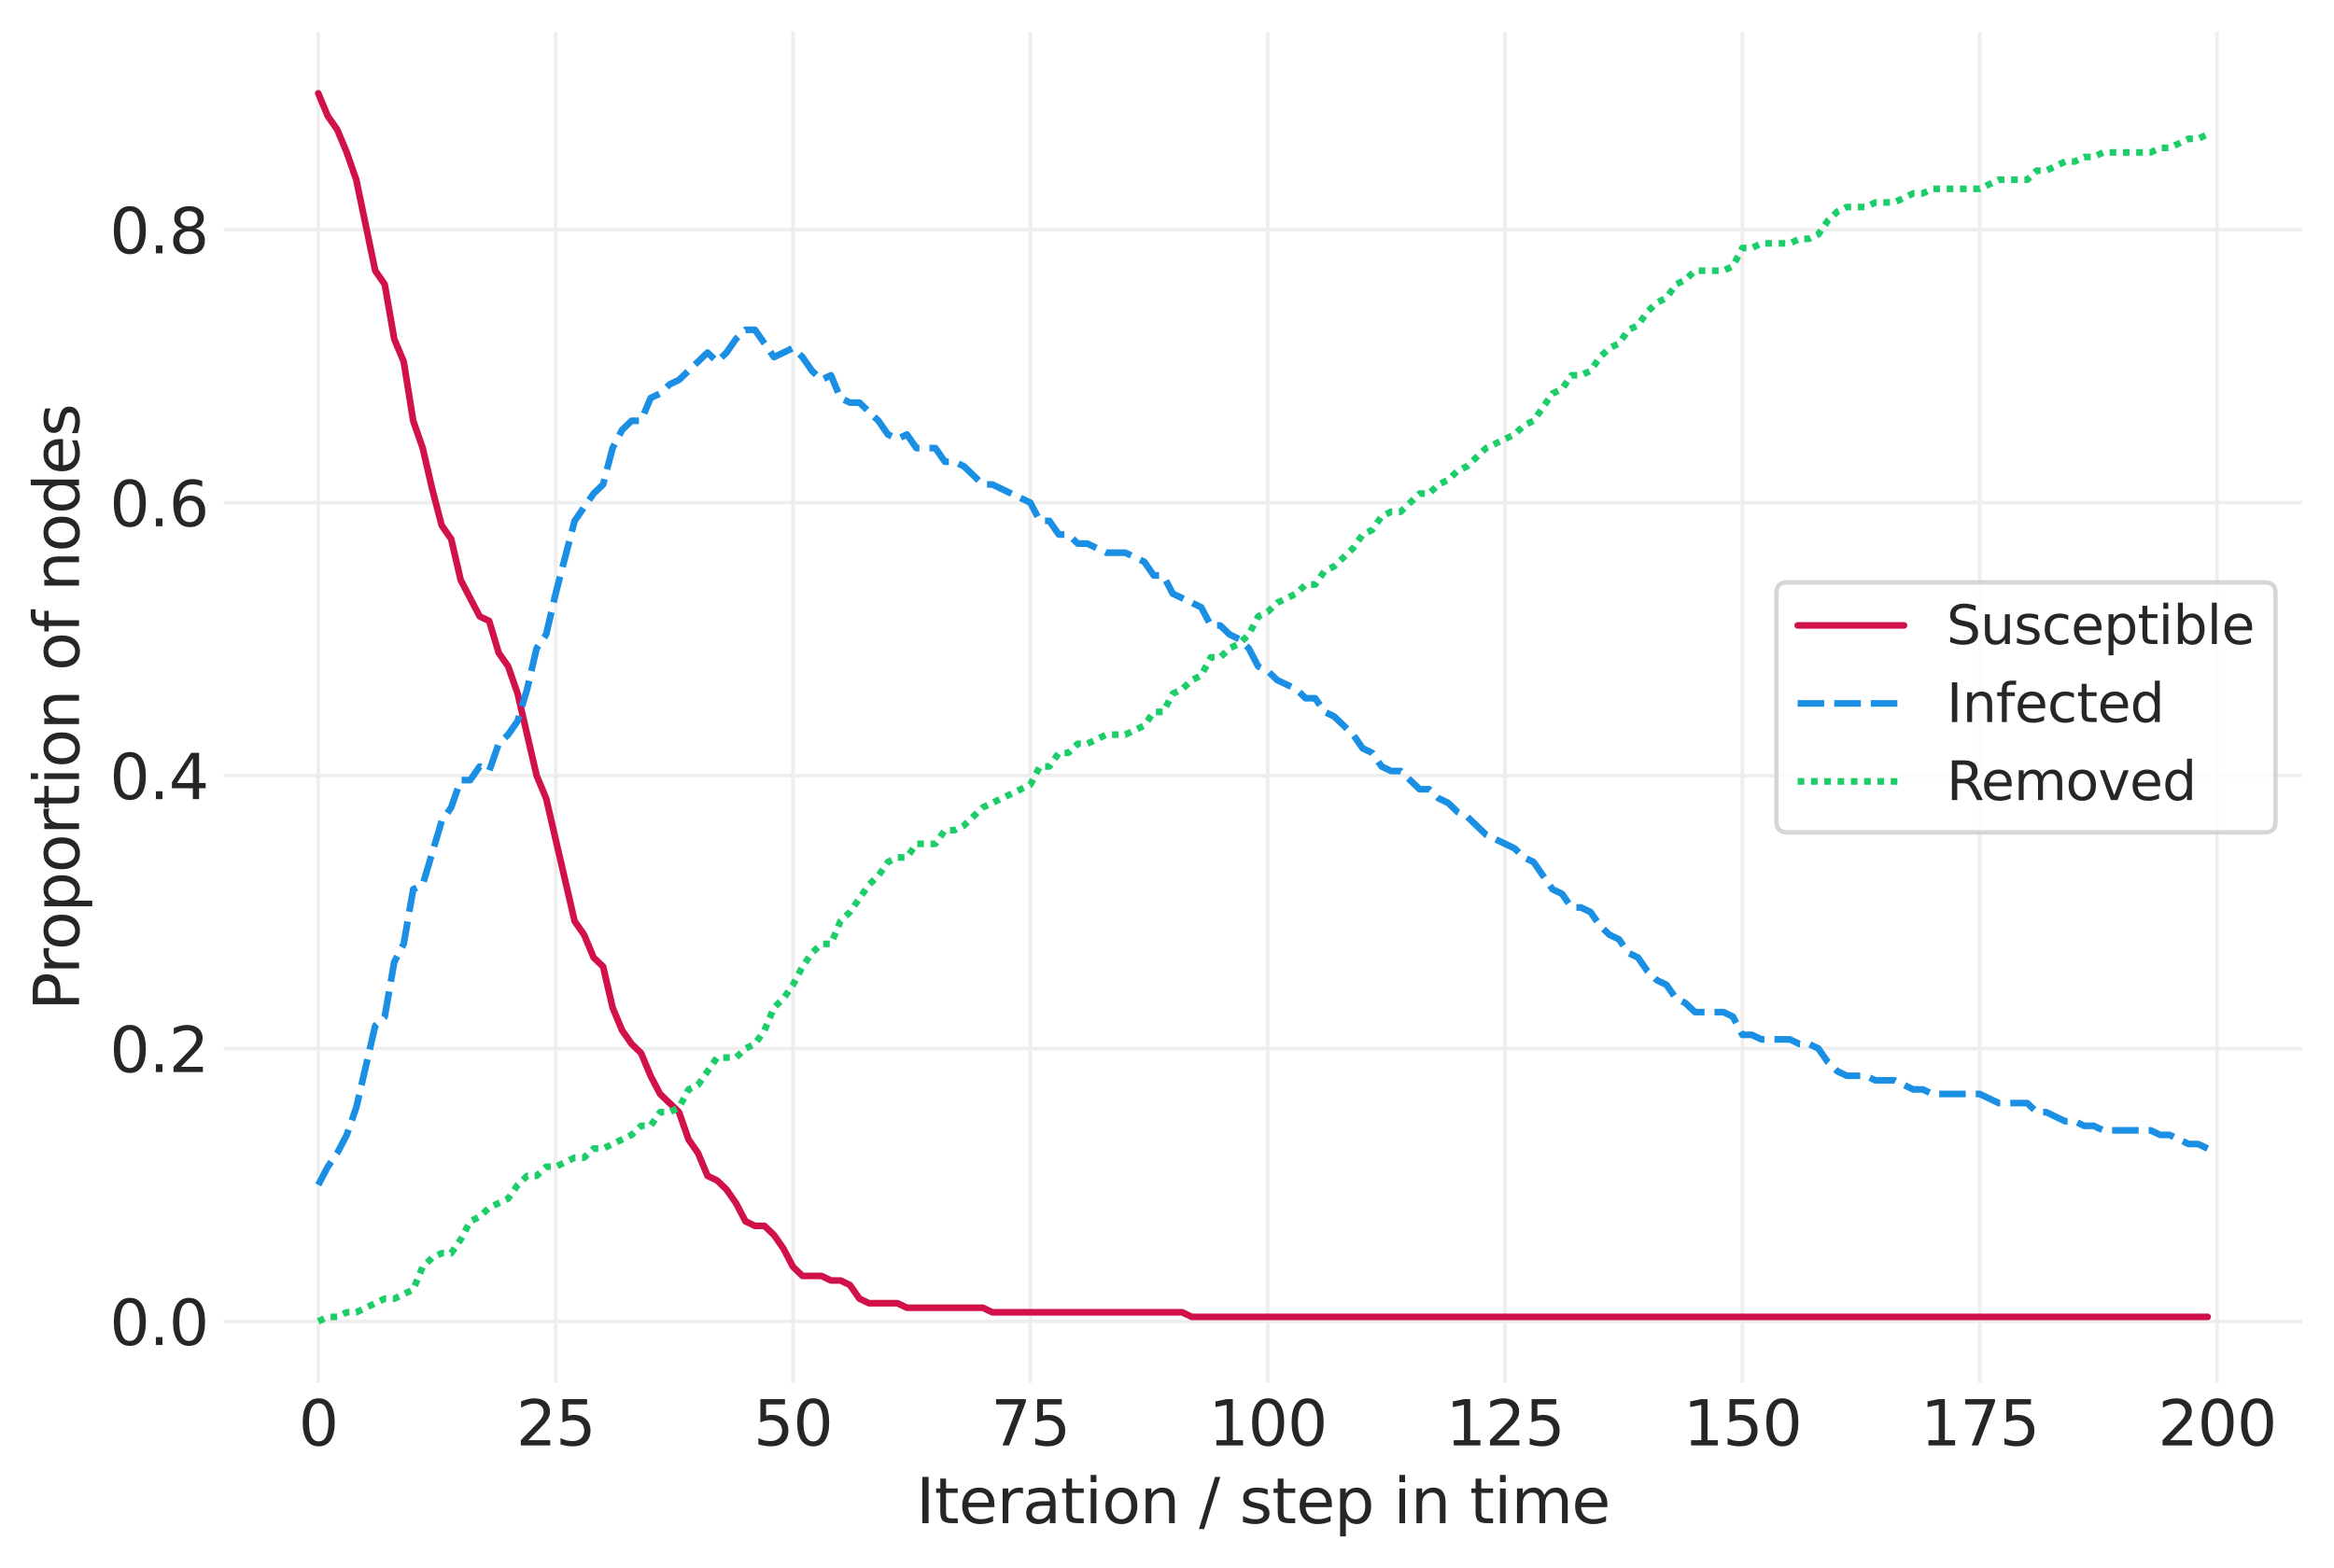 <?xml version="1.0" encoding="utf-8" standalone="no"?>
<!DOCTYPE svg PUBLIC "-//W3C//DTD SVG 1.1//EN"
  "http://www.w3.org/Graphics/SVG/1.1/DTD/svg11.dtd">
<svg xmlns:xlink="http://www.w3.org/1999/xlink" width="526.8pt" height="354pt" viewBox="0 0 526.8 354" xmlns="http://www.w3.org/2000/svg" version="1.1">
 <defs>
  <style type="text/css">*{stroke-linejoin: round; stroke-linecap: butt}</style>
 </defs>
 <g id="figure_1">
  <g id="patch_1">
   <path d="M 0 354
L 526.8 354
L 526.8 0
L 0 0
z
" style="fill: #ffffff"/>
  </g>
  <g id="axes_1">
   <g id="patch_2">
    <path d="M 50.514 312.201
L 519.6 312.201
L 519.6 7.2
L 50.514 7.2
z
" style="fill: #ffffff"/>
   </g>
   <g id="matplotlib.axis_1">
    <g id="xtick_1">
     <g id="line2d_1">
      <path d="M 71.836 312.201
L 71.836 7.2
" clip-path="url(#pfcdfceddd9)" style="fill: none; stroke: #eeeeee; stroke-width: 0.8; stroke-linecap: round"/>
     </g>
     <g id="line2d_2"/>
     <g id="text_1">
      <!-- 0 -->
      <g style="fill: #262626" transform="translate(67.382 326.339) scale(0.14 -0.14)">
       <defs>
        <path id="DejaVuSans-30" d="M 2034 4250
Q 1547 4250 1301 3770
Q 1056 3291 1056 2328
Q 1056 1369 1301 889
Q 1547 409 2034 409
Q 2525 409 2770 889
Q 3016 1369 3016 2328
Q 3016 3291 2770 3770
Q 2525 4250 2034 4250
z
M 2034 4750
Q 2819 4750 3233 4129
Q 3647 3509 3647 2328
Q 3647 1150 3233 529
Q 2819 -91 2034 -91
Q 1250 -91 836 529
Q 422 1150 422 2328
Q 422 3509 836 4129
Q 1250 4750 2034 4750
z
" transform="scale(0.016)"/>
       </defs>
       <use xlink:href="#DejaVuSans-30"/>
      </g>
     </g>
    </g>
    <g id="xtick_2">
     <g id="line2d_3">
      <path d="M 125.409 312.201
L 125.409 7.2
" clip-path="url(#pfcdfceddd9)" style="fill: none; stroke: #eeeeee; stroke-width: 0.8; stroke-linecap: round"/>
     </g>
     <g id="line2d_4"/>
     <g id="text_2">
      <!-- 25 -->
      <g style="fill: #262626" transform="translate(116.501 326.339) scale(0.14 -0.14)">
       <defs>
        <path id="DejaVuSans-32" d="M 1228 531
L 3431 531
L 3431 0
L 469 0
L 469 531
Q 828 903 1448 1529
Q 2069 2156 2228 2338
Q 2531 2678 2651 2914
Q 2772 3150 2772 3378
Q 2772 3750 2511 3984
Q 2250 4219 1831 4219
Q 1534 4219 1204 4116
Q 875 4013 500 3803
L 500 4441
Q 881 4594 1212 4672
Q 1544 4750 1819 4750
Q 2544 4750 2975 4387
Q 3406 4025 3406 3419
Q 3406 3131 3298 2873
Q 3191 2616 2906 2266
Q 2828 2175 2409 1742
Q 1991 1309 1228 531
z
" transform="scale(0.016)"/>
        <path id="DejaVuSans-35" d="M 691 4666
L 3169 4666
L 3169 4134
L 1269 4134
L 1269 2991
Q 1406 3038 1543 3061
Q 1681 3084 1819 3084
Q 2600 3084 3056 2656
Q 3513 2228 3513 1497
Q 3513 744 3044 326
Q 2575 -91 1722 -91
Q 1428 -91 1123 -41
Q 819 9 494 109
L 494 744
Q 775 591 1075 516
Q 1375 441 1709 441
Q 2250 441 2565 725
Q 2881 1009 2881 1497
Q 2881 1984 2565 2268
Q 2250 2553 1709 2553
Q 1456 2553 1204 2497
Q 953 2441 691 2322
L 691 4666
z
" transform="scale(0.016)"/>
       </defs>
       <use xlink:href="#DejaVuSans-32"/>
       <use xlink:href="#DejaVuSans-35" x="63.623"/>
      </g>
     </g>
    </g>
    <g id="xtick_3">
     <g id="line2d_5">
      <path d="M 178.982 312.201
L 178.982 7.2
" clip-path="url(#pfcdfceddd9)" style="fill: none; stroke: #eeeeee; stroke-width: 0.8; stroke-linecap: round"/>
     </g>
     <g id="line2d_6"/>
     <g id="text_3">
      <!-- 50 -->
      <g style="fill: #262626" transform="translate(170.074 326.339) scale(0.14 -0.14)">
       <use xlink:href="#DejaVuSans-35"/>
       <use xlink:href="#DejaVuSans-30" x="63.623"/>
      </g>
     </g>
    </g>
    <g id="xtick_4">
     <g id="line2d_7">
      <path d="M 232.555 312.201
L 232.555 7.2
" clip-path="url(#pfcdfceddd9)" style="fill: none; stroke: #eeeeee; stroke-width: 0.8; stroke-linecap: round"/>
     </g>
     <g id="line2d_8"/>
     <g id="text_4">
      <!-- 75 -->
      <g style="fill: #262626" transform="translate(223.648 326.339) scale(0.14 -0.14)">
       <defs>
        <path id="DejaVuSans-37" d="M 525 4666
L 3525 4666
L 3525 4397
L 1831 0
L 1172 0
L 2766 4134
L 525 4134
L 525 4666
z
" transform="scale(0.016)"/>
       </defs>
       <use xlink:href="#DejaVuSans-37"/>
       <use xlink:href="#DejaVuSans-35" x="63.623"/>
      </g>
     </g>
    </g>
    <g id="xtick_5">
     <g id="line2d_9">
      <path d="M 286.128 312.201
L 286.128 7.2
" clip-path="url(#pfcdfceddd9)" style="fill: none; stroke: #eeeeee; stroke-width: 0.8; stroke-linecap: round"/>
     </g>
     <g id="line2d_10"/>
     <g id="text_5">
      <!-- 100 -->
      <g style="fill: #262626" transform="translate(272.767 326.339) scale(0.14 -0.14)">
       <defs>
        <path id="DejaVuSans-31" d="M 794 531
L 1825 531
L 1825 4091
L 703 3866
L 703 4441
L 1819 4666
L 2450 4666
L 2450 531
L 3481 531
L 3481 0
L 794 0
L 794 531
z
" transform="scale(0.016)"/>
       </defs>
       <use xlink:href="#DejaVuSans-31"/>
       <use xlink:href="#DejaVuSans-30" x="63.623"/>
       <use xlink:href="#DejaVuSans-30" x="127.246"/>
      </g>
     </g>
    </g>
    <g id="xtick_6">
     <g id="line2d_11">
      <path d="M 339.701 312.201
L 339.701 7.2
" clip-path="url(#pfcdfceddd9)" style="fill: none; stroke: #eeeeee; stroke-width: 0.8; stroke-linecap: round"/>
     </g>
     <g id="line2d_12"/>
     <g id="text_6">
      <!-- 125 -->
      <g style="fill: #262626" transform="translate(326.34 326.339) scale(0.14 -0.14)">
       <use xlink:href="#DejaVuSans-31"/>
       <use xlink:href="#DejaVuSans-32" x="63.623"/>
       <use xlink:href="#DejaVuSans-35" x="127.246"/>
      </g>
     </g>
    </g>
    <g id="xtick_7">
     <g id="line2d_13">
      <path d="M 393.274 312.201
L 393.274 7.2
" clip-path="url(#pfcdfceddd9)" style="fill: none; stroke: #eeeeee; stroke-width: 0.8; stroke-linecap: round"/>
     </g>
     <g id="line2d_14"/>
     <g id="text_7">
      <!-- 150 -->
      <g style="fill: #262626" transform="translate(379.913 326.339) scale(0.14 -0.14)">
       <use xlink:href="#DejaVuSans-31"/>
       <use xlink:href="#DejaVuSans-35" x="63.623"/>
       <use xlink:href="#DejaVuSans-30" x="127.246"/>
      </g>
     </g>
    </g>
    <g id="xtick_8">
     <g id="line2d_15">
      <path d="M 446.847 312.201
L 446.847 7.2
" clip-path="url(#pfcdfceddd9)" style="fill: none; stroke: #eeeeee; stroke-width: 0.8; stroke-linecap: round"/>
     </g>
     <g id="line2d_16"/>
     <g id="text_8">
      <!-- 175 -->
      <g style="fill: #262626" transform="translate(433.486 326.339) scale(0.14 -0.14)">
       <use xlink:href="#DejaVuSans-31"/>
       <use xlink:href="#DejaVuSans-37" x="63.623"/>
       <use xlink:href="#DejaVuSans-35" x="127.246"/>
      </g>
     </g>
    </g>
    <g id="xtick_9">
     <g id="line2d_17">
      <path d="M 500.42 312.201
L 500.42 7.2
" clip-path="url(#pfcdfceddd9)" style="fill: none; stroke: #eeeeee; stroke-width: 0.8; stroke-linecap: round"/>
     </g>
     <g id="line2d_18"/>
     <g id="text_9">
      <!-- 200 -->
      <g style="fill: #262626" transform="translate(487.059 326.339) scale(0.14 -0.14)">
       <use xlink:href="#DejaVuSans-32"/>
       <use xlink:href="#DejaVuSans-30" x="63.623"/>
       <use xlink:href="#DejaVuSans-30" x="127.246"/>
      </g>
     </g>
    </g>
    <g id="text_10">
     <!-- Iteration / step in time -->
     <g style="fill: #262626" transform="translate(206.77 343.888) scale(0.14 -0.14)">
      <defs>
       <path id="DejaVuSans-49" d="M 628 4666
L 1259 4666
L 1259 0
L 628 0
L 628 4666
z
" transform="scale(0.016)"/>
       <path id="DejaVuSans-74" d="M 1172 4494
L 1172 3500
L 2356 3500
L 2356 3053
L 1172 3053
L 1172 1153
Q 1172 725 1289 603
Q 1406 481 1766 481
L 2356 481
L 2356 0
L 1766 0
Q 1100 0 847 248
Q 594 497 594 1153
L 594 3053
L 172 3053
L 172 3500
L 594 3500
L 594 4494
L 1172 4494
z
" transform="scale(0.016)"/>
       <path id="DejaVuSans-65" d="M 3597 1894
L 3597 1613
L 953 1613
Q 991 1019 1311 708
Q 1631 397 2203 397
Q 2534 397 2845 478
Q 3156 559 3463 722
L 3463 178
Q 3153 47 2828 -22
Q 2503 -91 2169 -91
Q 1331 -91 842 396
Q 353 884 353 1716
Q 353 2575 817 3079
Q 1281 3584 2069 3584
Q 2775 3584 3186 3129
Q 3597 2675 3597 1894
z
M 3022 2063
Q 3016 2534 2758 2815
Q 2500 3097 2075 3097
Q 1594 3097 1305 2825
Q 1016 2553 972 2059
L 3022 2063
z
" transform="scale(0.016)"/>
       <path id="DejaVuSans-72" d="M 2631 2963
Q 2534 3019 2420 3045
Q 2306 3072 2169 3072
Q 1681 3072 1420 2755
Q 1159 2438 1159 1844
L 1159 0
L 581 0
L 581 3500
L 1159 3500
L 1159 2956
Q 1341 3275 1631 3429
Q 1922 3584 2338 3584
Q 2397 3584 2469 3576
Q 2541 3569 2628 3553
L 2631 2963
z
" transform="scale(0.016)"/>
       <path id="DejaVuSans-61" d="M 2194 1759
Q 1497 1759 1228 1600
Q 959 1441 959 1056
Q 959 750 1161 570
Q 1363 391 1709 391
Q 2188 391 2477 730
Q 2766 1069 2766 1631
L 2766 1759
L 2194 1759
z
M 3341 1997
L 3341 0
L 2766 0
L 2766 531
Q 2569 213 2275 61
Q 1981 -91 1556 -91
Q 1019 -91 701 211
Q 384 513 384 1019
Q 384 1609 779 1909
Q 1175 2209 1959 2209
L 2766 2209
L 2766 2266
Q 2766 2663 2505 2880
Q 2244 3097 1772 3097
Q 1472 3097 1187 3025
Q 903 2953 641 2809
L 641 3341
Q 956 3463 1253 3523
Q 1550 3584 1831 3584
Q 2591 3584 2966 3190
Q 3341 2797 3341 1997
z
" transform="scale(0.016)"/>
       <path id="DejaVuSans-69" d="M 603 3500
L 1178 3500
L 1178 0
L 603 0
L 603 3500
z
M 603 4863
L 1178 4863
L 1178 4134
L 603 4134
L 603 4863
z
" transform="scale(0.016)"/>
       <path id="DejaVuSans-6f" d="M 1959 3097
Q 1497 3097 1228 2736
Q 959 2375 959 1747
Q 959 1119 1226 758
Q 1494 397 1959 397
Q 2419 397 2687 759
Q 2956 1122 2956 1747
Q 2956 2369 2687 2733
Q 2419 3097 1959 3097
z
M 1959 3584
Q 2709 3584 3137 3096
Q 3566 2609 3566 1747
Q 3566 888 3137 398
Q 2709 -91 1959 -91
Q 1206 -91 779 398
Q 353 888 353 1747
Q 353 2609 779 3096
Q 1206 3584 1959 3584
z
" transform="scale(0.016)"/>
       <path id="DejaVuSans-6e" d="M 3513 2113
L 3513 0
L 2938 0
L 2938 2094
Q 2938 2591 2744 2837
Q 2550 3084 2163 3084
Q 1697 3084 1428 2787
Q 1159 2491 1159 1978
L 1159 0
L 581 0
L 581 3500
L 1159 3500
L 1159 2956
Q 1366 3272 1645 3428
Q 1925 3584 2291 3584
Q 2894 3584 3203 3211
Q 3513 2838 3513 2113
z
" transform="scale(0.016)"/>
       <path id="DejaVuSans-20" transform="scale(0.016)"/>
       <path id="DejaVuSans-2f" d="M 1625 4666
L 2156 4666
L 531 -594
L 0 -594
L 1625 4666
z
" transform="scale(0.016)"/>
       <path id="DejaVuSans-73" d="M 2834 3397
L 2834 2853
Q 2591 2978 2328 3040
Q 2066 3103 1784 3103
Q 1356 3103 1142 2972
Q 928 2841 928 2578
Q 928 2378 1081 2264
Q 1234 2150 1697 2047
L 1894 2003
Q 2506 1872 2764 1633
Q 3022 1394 3022 966
Q 3022 478 2636 193
Q 2250 -91 1575 -91
Q 1294 -91 989 -36
Q 684 19 347 128
L 347 722
Q 666 556 975 473
Q 1284 391 1588 391
Q 1994 391 2212 530
Q 2431 669 2431 922
Q 2431 1156 2273 1281
Q 2116 1406 1581 1522
L 1381 1569
Q 847 1681 609 1914
Q 372 2147 372 2553
Q 372 3047 722 3315
Q 1072 3584 1716 3584
Q 2034 3584 2315 3537
Q 2597 3491 2834 3397
z
" transform="scale(0.016)"/>
       <path id="DejaVuSans-70" d="M 1159 525
L 1159 -1331
L 581 -1331
L 581 3500
L 1159 3500
L 1159 2969
Q 1341 3281 1617 3432
Q 1894 3584 2278 3584
Q 2916 3584 3314 3078
Q 3713 2572 3713 1747
Q 3713 922 3314 415
Q 2916 -91 2278 -91
Q 1894 -91 1617 61
Q 1341 213 1159 525
z
M 3116 1747
Q 3116 2381 2855 2742
Q 2594 3103 2138 3103
Q 1681 3103 1420 2742
Q 1159 2381 1159 1747
Q 1159 1113 1420 752
Q 1681 391 2138 391
Q 2594 391 2855 752
Q 3116 1113 3116 1747
z
" transform="scale(0.016)"/>
       <path id="DejaVuSans-6d" d="M 3328 2828
Q 3544 3216 3844 3400
Q 4144 3584 4550 3584
Q 5097 3584 5394 3201
Q 5691 2819 5691 2113
L 5691 0
L 5113 0
L 5113 2094
Q 5113 2597 4934 2840
Q 4756 3084 4391 3084
Q 3944 3084 3684 2787
Q 3425 2491 3425 1978
L 3425 0
L 2847 0
L 2847 2094
Q 2847 2600 2669 2842
Q 2491 3084 2119 3084
Q 1678 3084 1418 2786
Q 1159 2488 1159 1978
L 1159 0
L 581 0
L 581 3500
L 1159 3500
L 1159 2956
Q 1356 3278 1631 3431
Q 1906 3584 2284 3584
Q 2666 3584 2933 3390
Q 3200 3197 3328 2828
z
" transform="scale(0.016)"/>
      </defs>
      <use xlink:href="#DejaVuSans-49"/>
      <use xlink:href="#DejaVuSans-74" x="29.492"/>
      <use xlink:href="#DejaVuSans-65" x="68.701"/>
      <use xlink:href="#DejaVuSans-72" x="130.225"/>
      <use xlink:href="#DejaVuSans-61" x="171.338"/>
      <use xlink:href="#DejaVuSans-74" x="232.617"/>
      <use xlink:href="#DejaVuSans-69" x="271.826"/>
      <use xlink:href="#DejaVuSans-6f" x="299.609"/>
      <use xlink:href="#DejaVuSans-6e" x="360.791"/>
      <use xlink:href="#DejaVuSans-20" x="424.17"/>
      <use xlink:href="#DejaVuSans-2f" x="455.957"/>
      <use xlink:href="#DejaVuSans-20" x="489.648"/>
      <use xlink:href="#DejaVuSans-73" x="521.436"/>
      <use xlink:href="#DejaVuSans-74" x="573.535"/>
      <use xlink:href="#DejaVuSans-65" x="612.744"/>
      <use xlink:href="#DejaVuSans-70" x="674.268"/>
      <use xlink:href="#DejaVuSans-20" x="737.744"/>
      <use xlink:href="#DejaVuSans-69" x="769.531"/>
      <use xlink:href="#DejaVuSans-6e" x="797.314"/>
      <use xlink:href="#DejaVuSans-20" x="860.693"/>
      <use xlink:href="#DejaVuSans-74" x="892.48"/>
      <use xlink:href="#DejaVuSans-69" x="931.689"/>
      <use xlink:href="#DejaVuSans-6d" x="959.473"/>
      <use xlink:href="#DejaVuSans-65" x="1056.885"/>
     </g>
    </g>
   </g>
   <g id="matplotlib.axis_2">
    <g id="ytick_1">
     <g id="line2d_19">
      <path d="M 50.514 298.337
L 519.6 298.337
" clip-path="url(#pfcdfceddd9)" style="fill: none; stroke: #eeeeee; stroke-width: 0.8; stroke-linecap: round"/>
     </g>
     <g id="line2d_20"/>
     <g id="text_11">
      <!-- 0.0 -->
      <g style="fill: #262626" transform="translate(24.749 303.656) scale(0.14 -0.14)">
       <defs>
        <path id="DejaVuSans-2e" d="M 684 794
L 1344 794
L 1344 0
L 684 0
L 684 794
z
" transform="scale(0.016)"/>
       </defs>
       <use xlink:href="#DejaVuSans-30"/>
       <use xlink:href="#DejaVuSans-2e" x="63.623"/>
       <use xlink:href="#DejaVuSans-30" x="95.41"/>
      </g>
     </g>
    </g>
    <g id="ytick_2">
     <g id="line2d_21">
      <path d="M 50.514 236.721
L 519.6 236.721
" clip-path="url(#pfcdfceddd9)" style="fill: none; stroke: #eeeeee; stroke-width: 0.8; stroke-linecap: round"/>
     </g>
     <g id="line2d_22"/>
     <g id="text_12">
      <!-- 0.2 -->
      <g style="fill: #262626" transform="translate(24.749 242.04) scale(0.14 -0.14)">
       <use xlink:href="#DejaVuSans-30"/>
       <use xlink:href="#DejaVuSans-2e" x="63.623"/>
       <use xlink:href="#DejaVuSans-32" x="95.41"/>
      </g>
     </g>
    </g>
    <g id="ytick_3">
     <g id="line2d_23">
      <path d="M 50.514 175.104
L 519.6 175.104
" clip-path="url(#pfcdfceddd9)" style="fill: none; stroke: #eeeeee; stroke-width: 0.8; stroke-linecap: round"/>
     </g>
     <g id="line2d_24"/>
     <g id="text_13">
      <!-- 0.4 -->
      <g style="fill: #262626" transform="translate(24.749 180.423) scale(0.14 -0.14)">
       <defs>
        <path id="DejaVuSans-34" d="M 2419 4116
L 825 1625
L 2419 1625
L 2419 4116
z
M 2253 4666
L 3047 4666
L 3047 1625
L 3713 1625
L 3713 1100
L 3047 1100
L 3047 0
L 2419 0
L 2419 1100
L 313 1100
L 313 1709
L 2253 4666
z
" transform="scale(0.016)"/>
       </defs>
       <use xlink:href="#DejaVuSans-30"/>
       <use xlink:href="#DejaVuSans-2e" x="63.623"/>
       <use xlink:href="#DejaVuSans-34" x="95.41"/>
      </g>
     </g>
    </g>
    <g id="ytick_4">
     <g id="line2d_25">
      <path d="M 50.514 113.488
L 519.6 113.488
" clip-path="url(#pfcdfceddd9)" style="fill: none; stroke: #eeeeee; stroke-width: 0.8; stroke-linecap: round"/>
     </g>
     <g id="line2d_26"/>
     <g id="text_14">
      <!-- 0.6 -->
      <g style="fill: #262626" transform="translate(24.749 118.807) scale(0.14 -0.14)">
       <defs>
        <path id="DejaVuSans-36" d="M 2113 2584
Q 1688 2584 1439 2293
Q 1191 2003 1191 1497
Q 1191 994 1439 701
Q 1688 409 2113 409
Q 2538 409 2786 701
Q 3034 994 3034 1497
Q 3034 2003 2786 2293
Q 2538 2584 2113 2584
z
M 3366 4563
L 3366 3988
Q 3128 4100 2886 4159
Q 2644 4219 2406 4219
Q 1781 4219 1451 3797
Q 1122 3375 1075 2522
Q 1259 2794 1537 2939
Q 1816 3084 2150 3084
Q 2853 3084 3261 2657
Q 3669 2231 3669 1497
Q 3669 778 3244 343
Q 2819 -91 2113 -91
Q 1303 -91 875 529
Q 447 1150 447 2328
Q 447 3434 972 4092
Q 1497 4750 2381 4750
Q 2619 4750 2861 4703
Q 3103 4656 3366 4563
z
" transform="scale(0.016)"/>
       </defs>
       <use xlink:href="#DejaVuSans-30"/>
       <use xlink:href="#DejaVuSans-2e" x="63.623"/>
       <use xlink:href="#DejaVuSans-36" x="95.41"/>
      </g>
     </g>
    </g>
    <g id="ytick_5">
     <g id="line2d_27">
      <path d="M 50.514 51.872
L 519.6 51.872
" clip-path="url(#pfcdfceddd9)" style="fill: none; stroke: #eeeeee; stroke-width: 0.8; stroke-linecap: round"/>
     </g>
     <g id="line2d_28"/>
     <g id="text_15">
      <!-- 0.8 -->
      <g style="fill: #262626" transform="translate(24.749 57.191) scale(0.14 -0.14)">
       <defs>
        <path id="DejaVuSans-38" d="M 2034 2216
Q 1584 2216 1326 1975
Q 1069 1734 1069 1313
Q 1069 891 1326 650
Q 1584 409 2034 409
Q 2484 409 2743 651
Q 3003 894 3003 1313
Q 3003 1734 2745 1975
Q 2488 2216 2034 2216
z
M 1403 2484
Q 997 2584 770 2862
Q 544 3141 544 3541
Q 544 4100 942 4425
Q 1341 4750 2034 4750
Q 2731 4750 3128 4425
Q 3525 4100 3525 3541
Q 3525 3141 3298 2862
Q 3072 2584 2669 2484
Q 3125 2378 3379 2068
Q 3634 1759 3634 1313
Q 3634 634 3220 271
Q 2806 -91 2034 -91
Q 1263 -91 848 271
Q 434 634 434 1313
Q 434 1759 690 2068
Q 947 2378 1403 2484
z
M 1172 3481
Q 1172 3119 1398 2916
Q 1625 2713 2034 2713
Q 2441 2713 2670 2916
Q 2900 3119 2900 3481
Q 2900 3844 2670 4047
Q 2441 4250 2034 4250
Q 1625 4250 1398 4047
Q 1172 3844 1172 3481
z
" transform="scale(0.016)"/>
       </defs>
       <use xlink:href="#DejaVuSans-30"/>
       <use xlink:href="#DejaVuSans-2e" x="63.623"/>
       <use xlink:href="#DejaVuSans-38" x="95.41"/>
      </g>
     </g>
    </g>
    <g id="text_16">
     <!-- Proportion of nodes -->
     <g style="fill: #262626" transform="translate(17.838 228.129) rotate(-90) scale(0.14 -0.14)">
      <defs>
       <path id="DejaVuSans-50" d="M 1259 4147
L 1259 2394
L 2053 2394
Q 2494 2394 2734 2622
Q 2975 2850 2975 3272
Q 2975 3691 2734 3919
Q 2494 4147 2053 4147
L 1259 4147
z
M 628 4666
L 2053 4666
Q 2838 4666 3239 4311
Q 3641 3956 3641 3272
Q 3641 2581 3239 2228
Q 2838 1875 2053 1875
L 1259 1875
L 1259 0
L 628 0
L 628 4666
z
" transform="scale(0.016)"/>
       <path id="DejaVuSans-66" d="M 2375 4863
L 2375 4384
L 1825 4384
Q 1516 4384 1395 4259
Q 1275 4134 1275 3809
L 1275 3500
L 2222 3500
L 2222 3053
L 1275 3053
L 1275 0
L 697 0
L 697 3053
L 147 3053
L 147 3500
L 697 3500
L 697 3744
Q 697 4328 969 4595
Q 1241 4863 1831 4863
L 2375 4863
z
" transform="scale(0.016)"/>
       <path id="DejaVuSans-64" d="M 2906 2969
L 2906 4863
L 3481 4863
L 3481 0
L 2906 0
L 2906 525
Q 2725 213 2448 61
Q 2172 -91 1784 -91
Q 1150 -91 751 415
Q 353 922 353 1747
Q 353 2572 751 3078
Q 1150 3584 1784 3584
Q 2172 3584 2448 3432
Q 2725 3281 2906 2969
z
M 947 1747
Q 947 1113 1208 752
Q 1469 391 1925 391
Q 2381 391 2643 752
Q 2906 1113 2906 1747
Q 2906 2381 2643 2742
Q 2381 3103 1925 3103
Q 1469 3103 1208 2742
Q 947 2381 947 1747
z
" transform="scale(0.016)"/>
      </defs>
      <use xlink:href="#DejaVuSans-50"/>
      <use xlink:href="#DejaVuSans-72" x="58.553"/>
      <use xlink:href="#DejaVuSans-6f" x="97.416"/>
      <use xlink:href="#DejaVuSans-70" x="158.598"/>
      <use xlink:href="#DejaVuSans-6f" x="222.074"/>
      <use xlink:href="#DejaVuSans-72" x="283.256"/>
      <use xlink:href="#DejaVuSans-74" x="324.369"/>
      <use xlink:href="#DejaVuSans-69" x="363.578"/>
      <use xlink:href="#DejaVuSans-6f" x="391.361"/>
      <use xlink:href="#DejaVuSans-6e" x="452.543"/>
      <use xlink:href="#DejaVuSans-20" x="515.922"/>
      <use xlink:href="#DejaVuSans-6f" x="547.709"/>
      <use xlink:href="#DejaVuSans-66" x="608.891"/>
      <use xlink:href="#DejaVuSans-20" x="644.096"/>
      <use xlink:href="#DejaVuSans-6e" x="675.883"/>
      <use xlink:href="#DejaVuSans-6f" x="739.262"/>
      <use xlink:href="#DejaVuSans-64" x="800.443"/>
      <use xlink:href="#DejaVuSans-65" x="863.92"/>
      <use xlink:href="#DejaVuSans-73" x="925.443"/>
     </g>
    </g>
   </g>
   <g id="PolyCollection_1"/>
   <g id="PolyCollection_2"/>
   <g id="PolyCollection_3"/>
   <g id="line2d_29">
    <path d="M 71.836 21.064
L 73.979 26.198
L 76.122 29.279
L 78.265 34.414
L 80.408 40.576
L 84.693 61.114
L 86.836 64.195
L 88.979 76.518
L 91.122 81.653
L 93.265 95.003
L 95.408 101.165
L 97.551 110.407
L 99.694 118.623
L 101.837 121.704
L 103.98 130.946
L 108.266 139.162
L 110.408 140.189
L 112.551 147.377
L 114.694 150.458
L 116.837 156.62
L 121.123 175.104
L 123.266 180.239
L 129.695 207.966
L 131.838 211.047
L 133.981 216.182
L 136.124 218.236
L 138.266 227.478
L 140.409 232.613
L 142.552 235.694
L 144.695 237.748
L 146.838 242.882
L 148.981 246.99
L 153.267 251.098
L 155.41 257.26
L 157.553 260.34
L 159.696 265.475
L 161.839 266.502
L 163.982 268.556
L 166.124 271.637
L 168.267 275.744
L 170.41 276.771
L 172.553 276.771
L 174.696 278.825
L 176.839 281.906
L 178.982 286.014
L 181.125 288.068
L 185.411 288.068
L 187.554 289.095
L 189.697 289.095
L 191.839 290.122
L 193.982 293.202
L 196.125 294.229
L 202.554 294.229
L 204.697 295.256
L 221.84 295.256
L 223.983 296.283
L 266.842 296.283
L 268.985 297.31
L 498.277 297.31
L 498.277 297.31
" clip-path="url(#pfcdfceddd9)" style="fill: none; stroke: #d11149; stroke-width: 1.5; stroke-linecap: round"/>
   </g>
   <g id="line2d_30">
    <path d="M 71.836 267.529
L 73.979 263.421
L 76.122 260.34
L 78.265 256.233
L 80.408 250.071
L 84.693 231.586
L 86.836 229.532
L 88.979 217.209
L 91.122 213.101
L 93.265 200.778
L 95.408 199.751
L 99.694 185.374
L 101.837 182.293
L 103.98 176.131
L 106.123 176.131
L 108.266 173.051
L 110.408 174.078
L 112.551 167.916
L 114.694 165.862
L 116.837 162.781
L 118.98 155.593
L 121.123 146.35
L 123.266 143.269
L 125.409 134.027
L 129.695 117.596
L 133.981 111.434
L 136.124 109.38
L 138.266 101.165
L 140.409 97.057
L 142.552 95.003
L 144.695 95.003
L 146.838 89.869
L 148.981 88.842
L 151.124 86.788
L 153.267 85.761
L 159.696 79.599
L 161.839 81.653
L 163.982 79.599
L 166.124 76.518
L 168.267 74.464
L 170.41 74.464
L 174.696 80.626
L 178.982 78.572
L 181.125 80.626
L 183.268 83.707
L 185.411 85.761
L 187.554 84.734
L 189.697 89.869
L 191.839 90.895
L 193.982 90.895
L 198.268 95.003
L 200.411 98.084
L 202.554 99.111
L 204.697 98.084
L 206.84 101.165
L 211.126 101.165
L 213.269 104.246
L 215.412 104.246
L 217.555 105.273
L 221.84 109.38
L 223.983 109.38
L 232.555 113.488
L 234.698 117.596
L 236.841 117.596
L 238.984 120.677
L 241.127 120.677
L 243.27 122.731
L 245.413 122.731
L 249.698 124.784
L 253.984 124.784
L 258.27 126.838
L 260.413 129.919
L 262.556 129.919
L 264.699 134.027
L 271.128 137.108
L 273.271 141.215
L 275.413 141.215
L 277.556 143.269
L 279.699 144.296
L 281.842 146.35
L 283.985 150.458
L 286.128 151.485
L 288.271 153.539
L 292.557 155.593
L 294.7 157.647
L 296.843 157.647
L 298.986 160.727
L 301.129 161.754
L 305.414 165.862
L 307.557 168.943
L 309.7 169.97
L 311.843 173.051
L 313.986 174.078
L 316.129 174.078
L 320.415 178.185
L 322.558 178.185
L 324.701 180.239
L 326.844 181.266
L 328.987 183.32
L 331.129 184.347
L 335.415 188.455
L 341.844 191.535
L 343.987 193.589
L 346.13 194.616
L 350.416 200.778
L 352.559 201.805
L 354.702 204.886
L 356.845 204.886
L 358.987 205.913
L 361.13 208.993
L 363.273 211.047
L 365.416 212.074
L 367.559 215.155
L 369.702 216.182
L 371.845 219.263
L 373.988 221.317
L 376.131 222.344
L 378.274 225.424
L 380.417 226.451
L 382.56 228.505
L 388.988 228.505
L 391.131 229.532
L 393.274 233.64
L 395.417 233.64
L 397.56 234.667
L 403.989 234.667
L 406.132 235.694
L 408.275 235.694
L 410.418 236.721
L 412.561 239.802
L 414.703 241.855
L 416.846 242.882
L 421.132 242.882
L 423.275 243.909
L 427.561 243.909
L 431.847 245.963
L 433.99 245.963
L 436.133 246.99
L 446.847 246.99
L 451.133 249.044
L 457.562 249.044
L 459.705 251.098
L 461.848 251.098
L 466.134 253.152
L 468.277 253.152
L 470.419 254.179
L 472.562 254.179
L 474.705 255.206
L 485.42 255.206
L 487.563 256.233
L 489.706 256.233
L 493.992 258.286
L 496.135 258.286
L 498.277 259.313
L 498.277 259.313
" clip-path="url(#pfcdfceddd9)" style="fill: none; stroke-dasharray: 6,2.25; stroke-dashoffset: 0; stroke: #1a8fe3; stroke-width: 1.5"/>
   </g>
   <g id="line2d_31">
    <path d="M 71.836 298.337
L 73.979 297.31
L 76.122 297.31
L 78.265 296.283
L 80.408 296.283
L 86.836 293.202
L 88.979 293.202
L 93.265 291.149
L 95.408 286.014
L 97.551 283.96
L 99.694 282.933
L 101.837 282.933
L 103.98 279.852
L 106.123 275.744
L 108.266 274.718
L 110.408 272.664
L 114.694 270.61
L 116.837 267.529
L 118.98 265.475
L 121.123 265.475
L 123.266 263.421
L 125.409 263.421
L 129.695 261.367
L 131.838 261.367
L 133.981 259.313
L 136.124 259.313
L 142.552 256.233
L 144.695 254.179
L 146.838 254.179
L 148.981 251.098
L 151.124 251.098
L 153.267 250.071
L 155.41 245.963
L 157.553 244.936
L 161.839 238.775
L 166.124 238.775
L 168.267 236.721
L 170.41 235.694
L 172.553 232.613
L 174.696 227.478
L 176.839 225.424
L 178.982 222.344
L 181.125 218.236
L 183.268 215.155
L 185.411 213.101
L 187.554 213.101
L 189.697 207.966
L 191.839 205.913
L 196.125 199.751
L 198.268 197.697
L 200.411 194.616
L 202.554 193.589
L 204.697 193.589
L 206.84 190.509
L 211.126 190.509
L 213.269 187.428
L 215.412 187.428
L 217.555 186.401
L 221.84 182.293
L 232.555 177.158
L 234.698 173.051
L 236.841 173.051
L 238.984 169.97
L 241.127 169.97
L 243.27 167.916
L 245.413 167.916
L 249.698 165.862
L 253.984 165.862
L 258.27 163.808
L 260.413 160.727
L 262.556 160.727
L 264.699 156.62
L 266.842 155.593
L 268.985 153.539
L 271.128 152.512
L 273.271 148.404
L 275.413 148.404
L 277.556 146.35
L 279.699 145.323
L 281.842 143.269
L 283.985 139.162
L 286.128 138.135
L 288.271 136.081
L 292.557 134.027
L 294.7 131.973
L 296.843 131.973
L 298.986 128.892
L 301.129 127.865
L 305.414 123.758
L 307.557 120.677
L 309.7 119.65
L 311.843 116.569
L 313.986 115.542
L 316.129 115.542
L 320.415 111.434
L 322.558 111.434
L 324.701 109.38
L 326.844 108.353
L 328.987 106.3
L 331.129 105.273
L 335.415 101.165
L 341.844 98.084
L 343.987 96.03
L 346.13 95.003
L 350.416 88.842
L 352.559 87.815
L 354.702 84.734
L 356.845 84.734
L 358.987 83.707
L 361.13 80.626
L 363.273 78.572
L 365.416 77.545
L 367.559 74.464
L 369.702 73.438
L 371.845 70.357
L 373.988 68.303
L 376.131 67.276
L 378.274 64.195
L 380.417 63.168
L 382.56 61.114
L 388.988 61.114
L 391.131 60.087
L 393.274 55.98
L 395.417 55.98
L 397.56 54.953
L 403.989 54.953
L 406.132 53.926
L 408.275 53.926
L 410.418 52.899
L 412.561 49.818
L 414.703 47.764
L 416.846 46.737
L 421.132 46.737
L 423.275 45.71
L 427.561 45.71
L 431.847 43.656
L 433.99 43.656
L 436.133 42.629
L 446.847 42.629
L 451.133 40.576
L 457.562 40.576
L 459.705 38.522
L 461.848 38.522
L 466.134 36.468
L 468.277 36.468
L 470.419 35.441
L 472.562 35.441
L 474.705 34.414
L 485.42 34.414
L 487.563 33.387
L 489.706 33.387
L 493.992 31.333
L 496.135 31.333
L 498.277 30.306
L 498.277 30.306
" clip-path="url(#pfcdfceddd9)" style="fill: none; stroke-dasharray: 1.5,1.5; stroke-dashoffset: 0; stroke: #1ccd6a; stroke-width: 1.5"/>
   </g>
   <g id="line2d_32"/>
   <g id="line2d_33"/>
   <g id="line2d_34"/>
   <g id="patch_3">
    <path d="M 50.514 312.201
L 50.514 7.2
" style="fill: none"/>
   </g>
   <g id="patch_4">
    <path d="M 50.514 312.201
L 519.6 312.201
" style="fill: none"/>
   </g>
   <g id="legend_1">
    <g id="patch_5">
     <path d="M 403.351 187.921
L 511.2 187.921
Q 513.6 187.921 513.6 185.521
L 513.6 133.88
Q 513.6 131.48 511.2 131.48
L 403.351 131.48
Q 400.951 131.48 400.951 133.88
L 400.951 185.521
Q 400.951 187.921 403.351 187.921
z
" style="fill: #ffffff; opacity: 0.8; stroke: #cccccc; stroke-linejoin: miter"/>
    </g>
    <g id="line2d_35">
     <path d="M 405.751 141.198
L 417.751 141.198
L 429.751 141.198
" style="fill: none; stroke: #d11149; stroke-width: 1.5; stroke-linecap: round"/>
    </g>
    <g id="text_17">
     <!-- Susceptible -->
     <g style="fill: #262626" transform="translate(439.351 145.398) scale(0.12 -0.12)">
      <defs>
       <path id="DejaVuSans-53" d="M 3425 4513
L 3425 3897
Q 3066 4069 2747 4153
Q 2428 4238 2131 4238
Q 1616 4238 1336 4038
Q 1056 3838 1056 3469
Q 1056 3159 1242 3001
Q 1428 2844 1947 2747
L 2328 2669
Q 3034 2534 3370 2195
Q 3706 1856 3706 1288
Q 3706 609 3251 259
Q 2797 -91 1919 -91
Q 1588 -91 1214 -16
Q 841 59 441 206
L 441 856
Q 825 641 1194 531
Q 1563 422 1919 422
Q 2459 422 2753 634
Q 3047 847 3047 1241
Q 3047 1584 2836 1778
Q 2625 1972 2144 2069
L 1759 2144
Q 1053 2284 737 2584
Q 422 2884 422 3419
Q 422 4038 858 4394
Q 1294 4750 2059 4750
Q 2388 4750 2728 4690
Q 3069 4631 3425 4513
z
" transform="scale(0.016)"/>
       <path id="DejaVuSans-75" d="M 544 1381
L 544 3500
L 1119 3500
L 1119 1403
Q 1119 906 1312 657
Q 1506 409 1894 409
Q 2359 409 2629 706
Q 2900 1003 2900 1516
L 2900 3500
L 3475 3500
L 3475 0
L 2900 0
L 2900 538
Q 2691 219 2414 64
Q 2138 -91 1772 -91
Q 1169 -91 856 284
Q 544 659 544 1381
z
M 1991 3584
L 1991 3584
z
" transform="scale(0.016)"/>
       <path id="DejaVuSans-63" d="M 3122 3366
L 3122 2828
Q 2878 2963 2633 3030
Q 2388 3097 2138 3097
Q 1578 3097 1268 2742
Q 959 2388 959 1747
Q 959 1106 1268 751
Q 1578 397 2138 397
Q 2388 397 2633 464
Q 2878 531 3122 666
L 3122 134
Q 2881 22 2623 -34
Q 2366 -91 2075 -91
Q 1284 -91 818 406
Q 353 903 353 1747
Q 353 2603 823 3093
Q 1294 3584 2113 3584
Q 2378 3584 2631 3529
Q 2884 3475 3122 3366
z
" transform="scale(0.016)"/>
       <path id="DejaVuSans-62" d="M 3116 1747
Q 3116 2381 2855 2742
Q 2594 3103 2138 3103
Q 1681 3103 1420 2742
Q 1159 2381 1159 1747
Q 1159 1113 1420 752
Q 1681 391 2138 391
Q 2594 391 2855 752
Q 3116 1113 3116 1747
z
M 1159 2969
Q 1341 3281 1617 3432
Q 1894 3584 2278 3584
Q 2916 3584 3314 3078
Q 3713 2572 3713 1747
Q 3713 922 3314 415
Q 2916 -91 2278 -91
Q 1894 -91 1617 61
Q 1341 213 1159 525
L 1159 0
L 581 0
L 581 4863
L 1159 4863
L 1159 2969
z
" transform="scale(0.016)"/>
       <path id="DejaVuSans-6c" d="M 603 4863
L 1178 4863
L 1178 0
L 603 0
L 603 4863
z
" transform="scale(0.016)"/>
      </defs>
      <use xlink:href="#DejaVuSans-53"/>
      <use xlink:href="#DejaVuSans-75" x="63.477"/>
      <use xlink:href="#DejaVuSans-73" x="126.855"/>
      <use xlink:href="#DejaVuSans-63" x="178.955"/>
      <use xlink:href="#DejaVuSans-65" x="233.936"/>
      <use xlink:href="#DejaVuSans-70" x="295.459"/>
      <use xlink:href="#DejaVuSans-74" x="358.936"/>
      <use xlink:href="#DejaVuSans-69" x="398.145"/>
      <use xlink:href="#DejaVuSans-62" x="425.928"/>
      <use xlink:href="#DejaVuSans-6c" x="489.404"/>
      <use xlink:href="#DejaVuSans-65" x="517.188"/>
     </g>
    </g>
    <g id="line2d_36">
     <path d="M 405.751 158.812
L 417.751 158.812
L 429.751 158.812
" style="fill: none; stroke-dasharray: 6,2.25; stroke-dashoffset: 0; stroke: #1a8fe3; stroke-width: 1.5"/>
    </g>
    <g id="text_18">
     <!-- Infected -->
     <g style="fill: #262626" transform="translate(439.351 163.012) scale(0.12 -0.12)">
      <use xlink:href="#DejaVuSans-49"/>
      <use xlink:href="#DejaVuSans-6e" x="29.492"/>
      <use xlink:href="#DejaVuSans-66" x="92.871"/>
      <use xlink:href="#DejaVuSans-65" x="128.076"/>
      <use xlink:href="#DejaVuSans-63" x="189.6"/>
      <use xlink:href="#DejaVuSans-74" x="244.58"/>
      <use xlink:href="#DejaVuSans-65" x="283.789"/>
      <use xlink:href="#DejaVuSans-64" x="345.312"/>
     </g>
    </g>
    <g id="line2d_37">
     <path d="M 405.751 176.425
L 417.751 176.425
L 429.751 176.425
" style="fill: none; stroke-dasharray: 1.5,1.5; stroke-dashoffset: 0; stroke: #1ccd6a; stroke-width: 1.5"/>
    </g>
    <g id="text_19">
     <!-- Removed -->
     <g style="fill: #262626" transform="translate(439.351 180.625) scale(0.12 -0.12)">
      <defs>
       <path id="DejaVuSans-52" d="M 2841 2188
Q 3044 2119 3236 1894
Q 3428 1669 3622 1275
L 4263 0
L 3584 0
L 2988 1197
Q 2756 1666 2539 1819
Q 2322 1972 1947 1972
L 1259 1972
L 1259 0
L 628 0
L 628 4666
L 2053 4666
Q 2853 4666 3247 4331
Q 3641 3997 3641 3322
Q 3641 2881 3436 2590
Q 3231 2300 2841 2188
z
M 1259 4147
L 1259 2491
L 2053 2491
Q 2509 2491 2742 2702
Q 2975 2913 2975 3322
Q 2975 3731 2742 3939
Q 2509 4147 2053 4147
L 1259 4147
z
" transform="scale(0.016)"/>
       <path id="DejaVuSans-76" d="M 191 3500
L 800 3500
L 1894 563
L 2988 3500
L 3597 3500
L 2284 0
L 1503 0
L 191 3500
z
" transform="scale(0.016)"/>
      </defs>
      <use xlink:href="#DejaVuSans-52"/>
      <use xlink:href="#DejaVuSans-65" x="64.982"/>
      <use xlink:href="#DejaVuSans-6d" x="126.506"/>
      <use xlink:href="#DejaVuSans-6f" x="223.918"/>
      <use xlink:href="#DejaVuSans-76" x="285.1"/>
      <use xlink:href="#DejaVuSans-65" x="344.279"/>
      <use xlink:href="#DejaVuSans-64" x="405.803"/>
     </g>
    </g>
   </g>
  </g>
 </g>
 <defs>
  <clipPath id="pfcdfceddd9">
   <rect x="50.514" y="7.2" width="469.086" height="305.001"/>
  </clipPath>
 </defs>
</svg>
